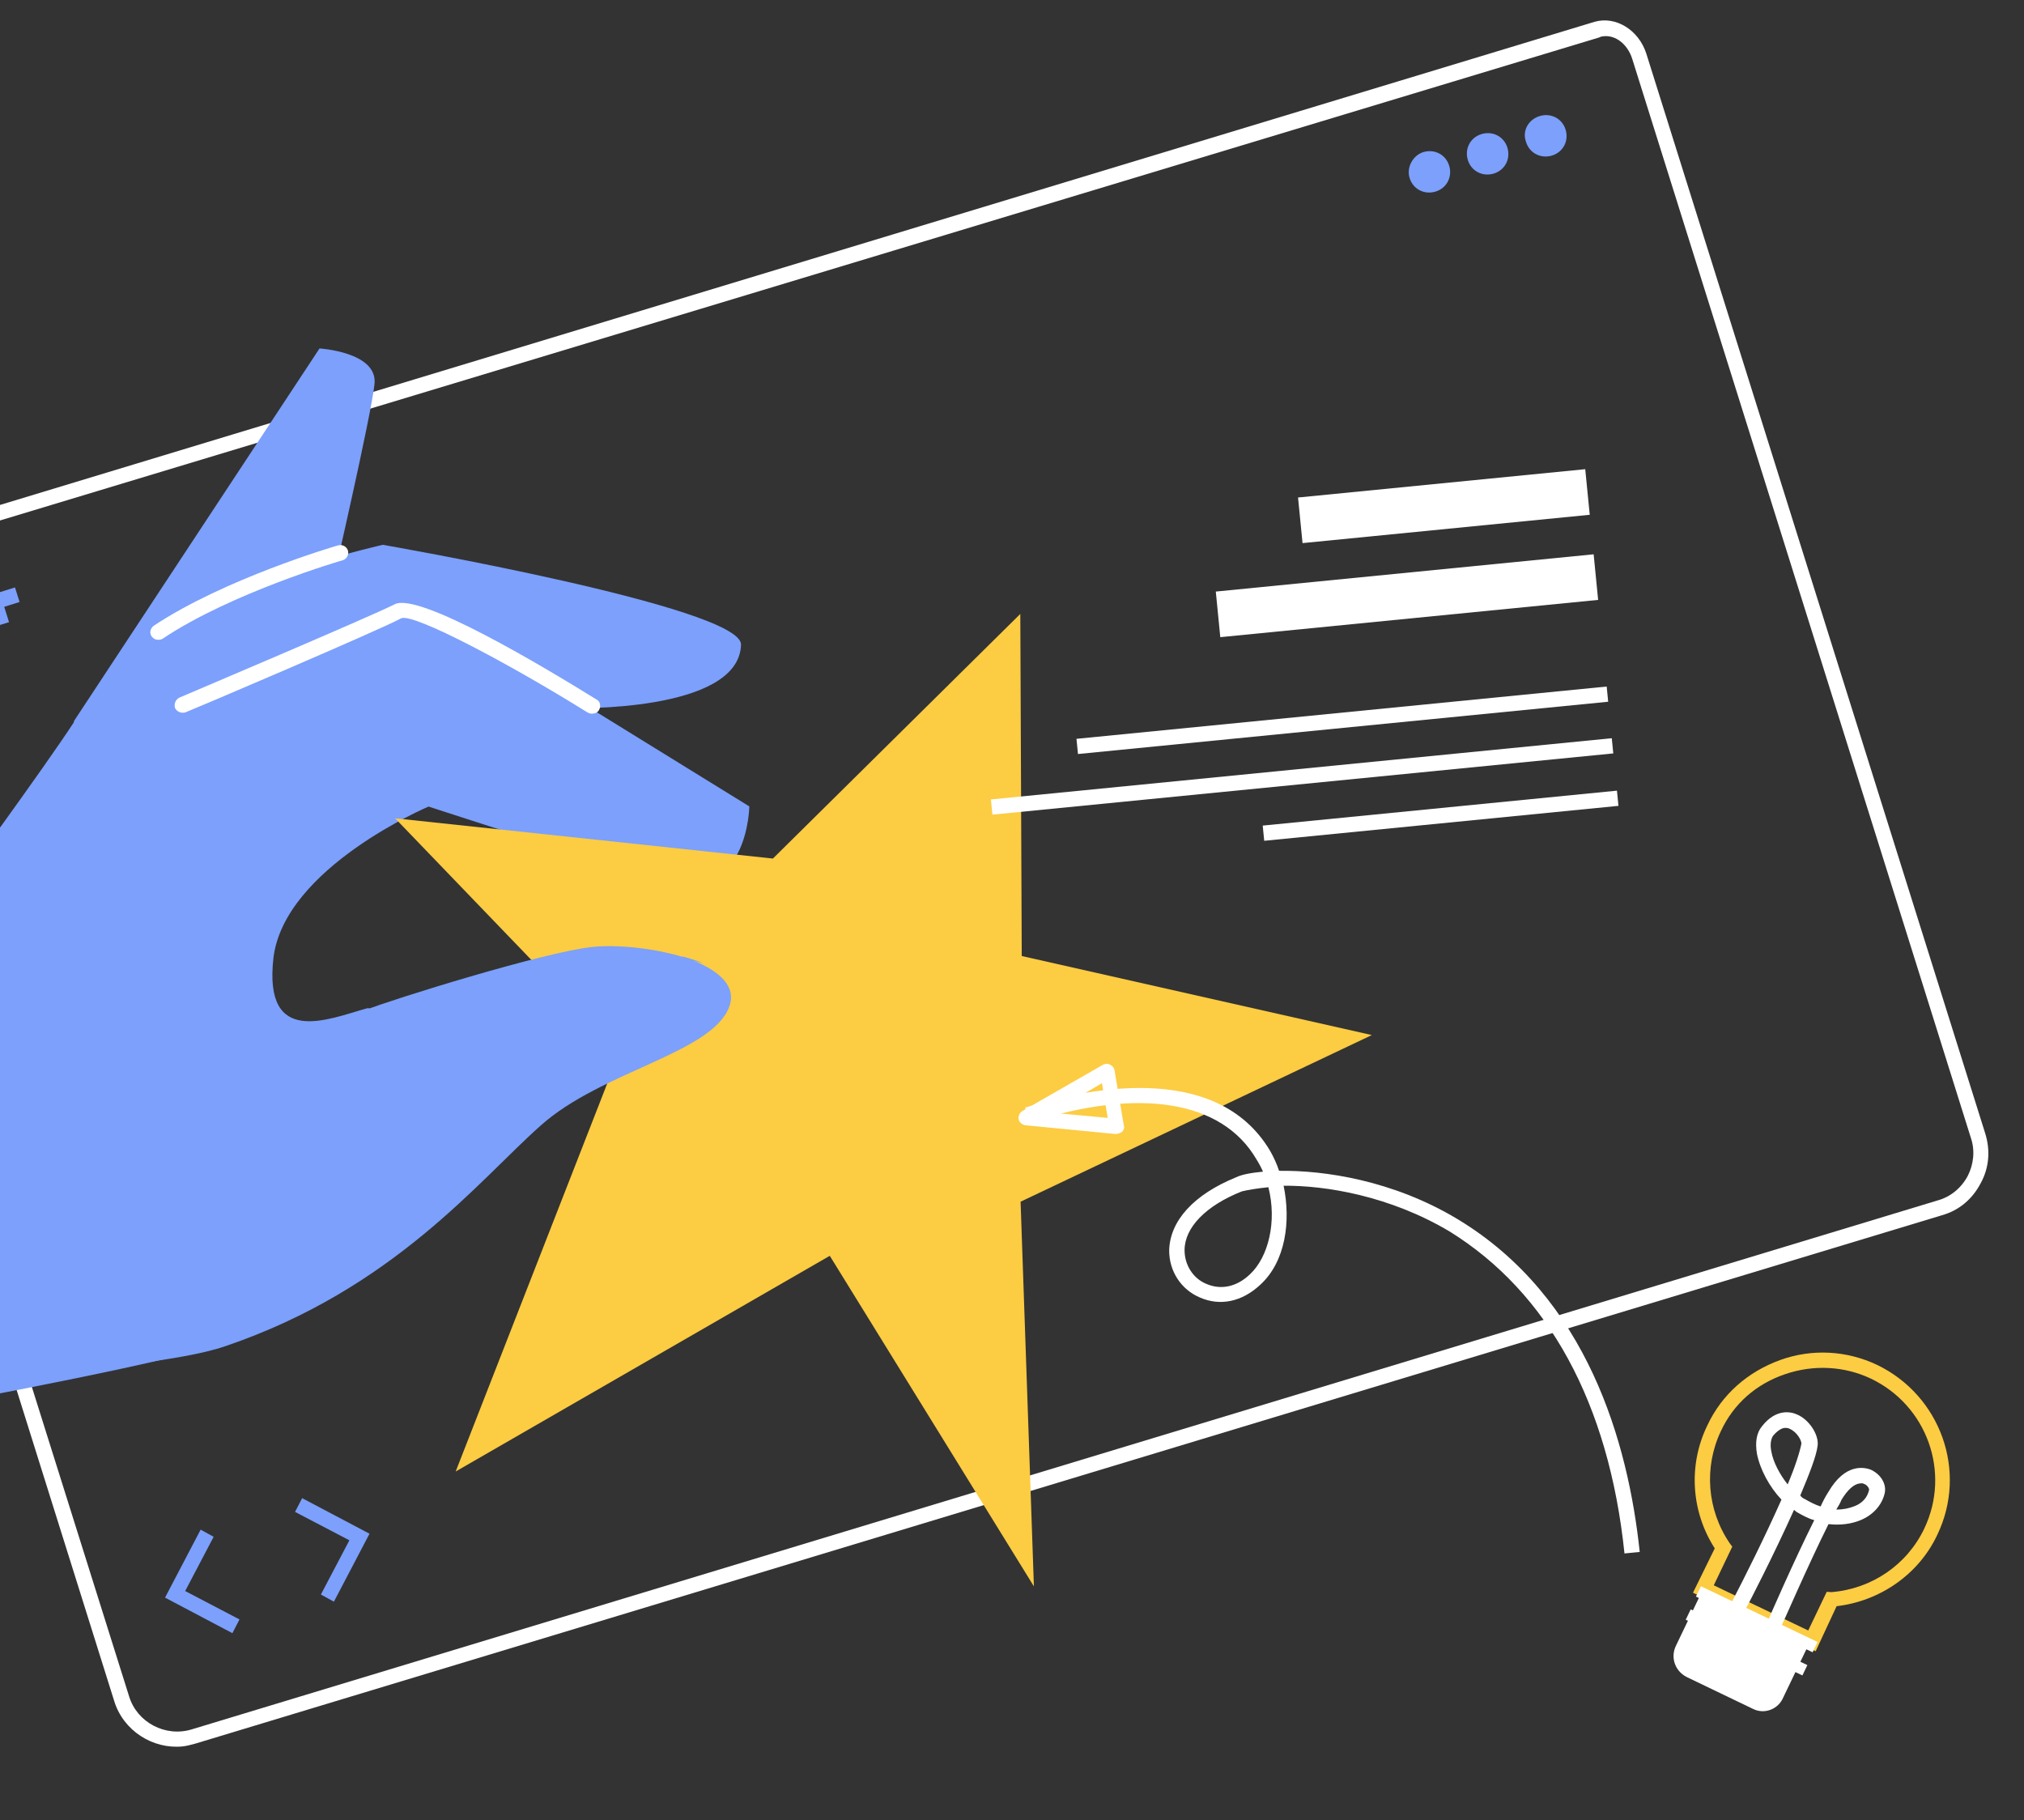 <svg width="318" height="286" viewBox="0 0 318 286" fill="none" xmlns="http://www.w3.org/2000/svg">
<rect x="0" y="0" width="318" height="286" fill="#333333" stroke="none"/>
<path d="M28.676 274.386C29.274 274.327 29.98 274.137 30.687 273.946L305.057 190.946C307.763 190.197 309.884 188.421 311.205 185.879C312.537 183.457 312.745 180.664 311.876 177.976L258.655 8.407C257.44 4.669 253.842 2.492 250.549 3.42L-31.436 88.858C-34.717 89.905 -36.506 93.819 -35.292 97.558L17.941 267.246C19.369 271.928 24.008 274.846 28.676 274.386ZM251.982 5.69C253.897 5.501 255.737 7.007 256.44 9.228L309.66 178.798C310.339 180.78 310.072 182.977 309.16 184.755C308.14 186.664 306.462 188.035 304.463 188.594L30.104 271.713C25.997 272.962 21.537 270.629 20.287 266.532L-33.077 96.736C-33.803 94.276 -32.853 91.65 -30.854 91.092L251.275 5.88C251.503 5.737 251.742 5.713 251.982 5.69Z" fill="white"/>
<path d="M239.766 22.307C240.302 24.063 242.083 24.972 243.844 24.437C245.604 23.902 246.516 22.124 245.98 20.368C245.444 18.613 243.663 17.703 241.903 18.238C240.143 18.774 239.111 20.564 239.766 22.307Z" fill="#7CA0FC"/>
<path d="M230.62 25.138C231.155 26.894 232.937 27.803 234.697 27.268C236.457 26.733 237.369 24.955 236.834 23.199C236.298 21.444 234.516 20.534 232.756 21.07C230.996 21.605 230.084 23.383 230.62 25.138Z" fill="#7CA0FC"/>
<path d="M221.471 27.969C222.007 29.725 223.789 30.634 225.549 30.099C227.309 29.564 228.221 27.786 227.685 26.03C227.15 24.275 225.368 23.365 223.608 23.901C221.968 24.424 220.947 26.333 221.471 27.969Z" fill="#7CA0FC"/>
<path d="M52.46 251.646L58.054 240.967L47.472 235.379L46.356 237.539L54.893 242.002L50.416 250.521L52.46 251.646Z" fill="#7CA0FC"/>
<path d="M36.512 256.594L37.628 254.435L29.091 249.972L33.568 241.452L31.523 240.328L25.93 251.007L36.512 256.594Z" fill="#7CA0FC"/>
<path d="M-0.807 90.649L1.418 97.748L-0.878 98.465L-3.103 91.366L-0.807 90.649Z" fill="#7CA0FC"/>
<path d="M2.356 92.293L3.074 94.583L-4.043 96.807L-4.761 94.517L2.356 92.293Z" fill="#7CA0FC"/>
<path d="M285.267 259.43L288.557 252.354C295.368 251.562 301.478 247.342 304.372 241.149C309.186 231.15 304.873 219.278 294.972 214.467C290.153 212.169 284.685 211.865 279.668 213.686C274.651 215.507 270.528 219.048 268.235 223.976C265.221 230.181 265.7 237.488 269.412 243.271L265.991 250.239L285.267 259.43ZM287.005 250.096L284.099 256.17L269.259 249.073L272.165 242.999L271.747 242.438C268.213 237.24 267.674 230.542 270.375 224.85C272.369 220.554 275.928 217.43 280.49 215.895C284.932 214.372 289.79 214.617 293.976 216.615C302.729 220.815 306.542 231.29 302.339 240.144C299.637 245.836 294.09 249.638 287.735 250.144L287.005 250.096Z" fill="#FCCC42"/>
<path d="M278.797 256.331C279.276 256.284 279.611 256.009 279.815 255.627C279.923 255.496 284.055 245.926 287.285 239.459C288.996 239.652 290.791 239.475 292.3 238.843C294.276 238.046 295.69 236.46 296.112 234.609C296.45 233.129 295.447 231.54 293.809 230.858C292.935 230.582 289.957 229.791 287.269 234.397C286.849 235.041 286.441 235.804 286.045 236.687C285.171 236.412 284.406 236.005 283.51 235.491C283.258 235.395 282.995 235.18 282.852 234.953C284.222 231.683 285.387 228.795 285.581 227.088C285.776 225.381 284.212 223.003 282.322 222.225C281.437 221.83 279.081 221.219 276.826 224.093C275.963 225.143 275.745 226.611 276.041 228.391C276.528 230.874 278.008 233.622 279.895 235.606C277.325 241.405 273.891 248.254 272.163 251.56C271.863 252.192 272.053 252.897 272.687 253.196C273.321 253.495 274.027 253.305 274.327 252.672C274.639 252.159 278.697 244.284 281.867 237.22C281.999 237.328 282.13 237.435 282.262 237.543C283.158 238.057 284.055 238.572 285.048 238.835C281.818 245.303 277.975 254.121 277.782 254.622C277.482 255.255 277.792 255.948 278.426 256.247C278.438 256.366 278.677 256.343 278.797 256.331ZM292.213 233.065C292.453 233.041 292.692 233.018 292.824 233.125C293.446 233.305 293.756 233.998 293.648 234.129C293.395 235.239 292.639 236.158 291.358 236.646C290.544 236.967 289.598 237.181 288.509 237.168C288.821 236.655 289.133 236.142 289.325 235.64C290.261 234.101 291.256 233.159 292.213 233.065ZM280.356 224.348C280.715 224.313 281.086 224.397 281.218 224.504C282.354 224.995 283.093 226.369 283.021 226.858C282.779 228.088 282.046 230.451 280.868 233.219C279.626 231.654 278.588 229.707 278.304 228.047C278.078 226.984 278.235 226.125 278.547 225.612C279.302 224.693 279.997 224.383 280.356 224.348Z" fill="white"/>
<path d="M275.403 268.481L264.999 263.479C263.218 262.569 262.407 260.479 263.308 258.582L267.618 249.597L284.491 257.698L280.18 266.683C279.399 268.569 277.184 269.39 275.403 268.481Z" fill="white"/>
<path d="M265.633 252.855L283.963 261.608L283.183 263.232L264.853 254.479L265.633 252.855Z" fill="white"/>
<path d="M267.238 249.22L285.568 257.973L284.789 259.596L266.459 250.843L267.238 249.22Z" fill="white"/>
<path d="M11.622 113.287L50.202 54.746C50.202 54.746 59.32 55.294 58.846 60.284C58.359 65.154 52.177 91.926 52.177 91.926C52.177 91.926 11.136 118.158 11.622 113.287Z" fill="#7CA0FC"/>
<path d="M116.427 101.263C116.448 95.354 60.135 85.596 60.135 85.596C60.135 85.596 39.221 90.431 31.626 95.52C23.899 100.502 16.89 105.413 11.744 113.275C6.597 121.137 -7.039 139.723 -7.039 139.723L65.473 115.21L89.617 111.262C89.617 111.262 116.158 112.02 116.427 101.263Z" fill="#7CA0FC"/>
<path d="M24.987 100.515C25.226 100.492 25.346 100.48 25.573 100.337C36.343 93.126 53.728 88.036 53.847 88.024C54.434 87.846 54.854 87.201 54.663 86.497C54.485 85.912 53.839 85.493 53.133 85.683C52.427 85.873 35.282 90.94 24.164 98.306C23.601 98.723 23.433 99.463 23.851 100.025C24.125 100.359 24.508 100.563 24.987 100.515Z" fill="white"/>
<path d="M-107.687 162.515L-17.677 154.395C-17.677 154.395 -12.296 141.567 1.775 128.605C6.425 124.288 12.164 119.985 18.908 116.065C33.209 107.903 45.21 102.138 53.317 98.565C60.143 95.481 68.184 96.135 74.616 100.082L117.727 126.695C117.727 126.695 117.56 140.938 105.848 138.596C100.799 137.647 67.333 126.721 67.333 126.721C67.333 126.721 44.712 136.306 42.966 150.464C41.34 164.61 51.651 160.097 57.649 158.42C61.767 157.291 67.462 195.43 42.645 208.487C28.632 215.897 -67.716 229.585 -100.211 239.541L-107.806 162.526L-107.687 162.515Z" fill="#7CA0FC"/>
<path d="M93.206 112.114C93.565 112.078 93.912 111.923 94.116 111.542C94.428 111.029 94.346 110.193 93.712 109.894C85.475 104.798 65.82 92.992 62.023 94.934C58.574 96.721 28.528 109.45 28.181 109.605C27.606 109.903 27.306 110.535 27.496 111.24C27.794 111.813 28.428 112.112 29.134 111.922C30.416 111.434 59.528 99.038 63.085 97.12C65.192 96.43 79.983 104.255 92.344 111.957C92.727 112.161 92.966 112.137 93.206 112.114Z" fill="white"/>
<path d="M130.37 197.304L71.593 231.192L97.357 165.234L62.077 128.566L121.435 134.889L160.306 96.454L160.531 150.203L215.536 162.622L160.349 188.801L162.442 249.239L130.37 197.304Z" fill="#FCCC42"/>
<path d="M57.432 158.683C61.384 157.087 85.653 149.51 93.194 148.766C96.904 148.4 102.635 148.92 107.372 150.382C105.734 149.7 113.472 152.192 108.999 150.945C113.029 152.597 115.801 154.976 114.552 158.234C111.764 165.502 94.514 168.288 84.963 176.825C75.292 185.374 61.873 202.492 35.447 211.488C28.084 214.022 14.021 214.806 -1.66 217.559C-9.311 212.285 -13.943 205.749 -14.662 198.465C-16.618 179.85 53.468 160.159 57.432 158.683Z" fill="#7CA0FC"/>
<path d="M169.13 116.079L252.434 107.864L252.669 110.252L169.365 118.467L169.13 116.079Z" fill="white"/>
<path d="M155.687 125.603L253.234 115.983L253.47 118.371L155.923 127.992L155.687 125.603Z" fill="white"/>
<path d="M198.391 129.711L254.047 124.222L254.282 126.61L198.627 132.099L198.391 129.711Z" fill="white"/>
<path d="M203.941 78.165L249.064 73.715L249.771 80.879L204.648 85.329L203.941 78.165Z" fill="white"/>
<path d="M191.019 92.943L250.385 87.088L251.091 94.252L191.725 100.107L191.019 92.943Z" fill="white"/>
<path d="M255.23 244.067L257.624 243.83C255.821 226.768 249.455 203.886 229.023 191.553C218.873 185.441 208.081 183.853 200.96 183.952C200.615 182.901 200.15 181.862 199.565 180.835C191.008 166.367 169.855 171.226 161.066 174.022L161.78 176.363C178.998 170.807 192.015 172.899 197.397 182.134C197.827 182.815 198.125 183.388 198.435 184.081C196.52 184.27 195.096 184.531 194.173 184.983C187.551 187.686 183.847 191.789 183.696 196.385C183.655 199.644 185.517 202.596 188.543 203.864C191.7 205.241 195.135 204.54 198.012 201.846C202.003 198.197 202.827 191.846 201.675 186.293C208.317 186.241 218.39 187.9 227.763 193.486C243.209 203.055 252.779 220.437 255.23 244.067ZM199.281 186.529C200.66 191.939 199.275 197.501 196.399 200.196C194.301 202.211 191.811 202.698 189.539 201.717C187.399 200.843 186.098 198.68 186.113 196.388C186.131 192.89 189.415 189.431 195.115 187.181C195.941 186.979 197.366 186.718 199.281 186.529Z" fill="white"/>
<path d="M175.491 178.145C175.731 178.122 176.078 177.967 176.306 177.824C176.521 177.562 176.725 177.18 176.57 176.833L175.112 168.176C175.077 167.818 174.802 167.483 174.42 167.28C174.037 167.076 173.678 167.112 173.331 167.267L160.634 174.547C160.179 174.833 159.986 175.334 160.034 175.812C160.081 176.289 160.607 176.72 161.097 176.792L175.252 178.169C175.372 178.157 175.491 178.145 175.491 178.145ZM173.135 170.179L174.035 175.637L165.253 174.815L173.135 170.179Z" fill="white"/>
</svg>
